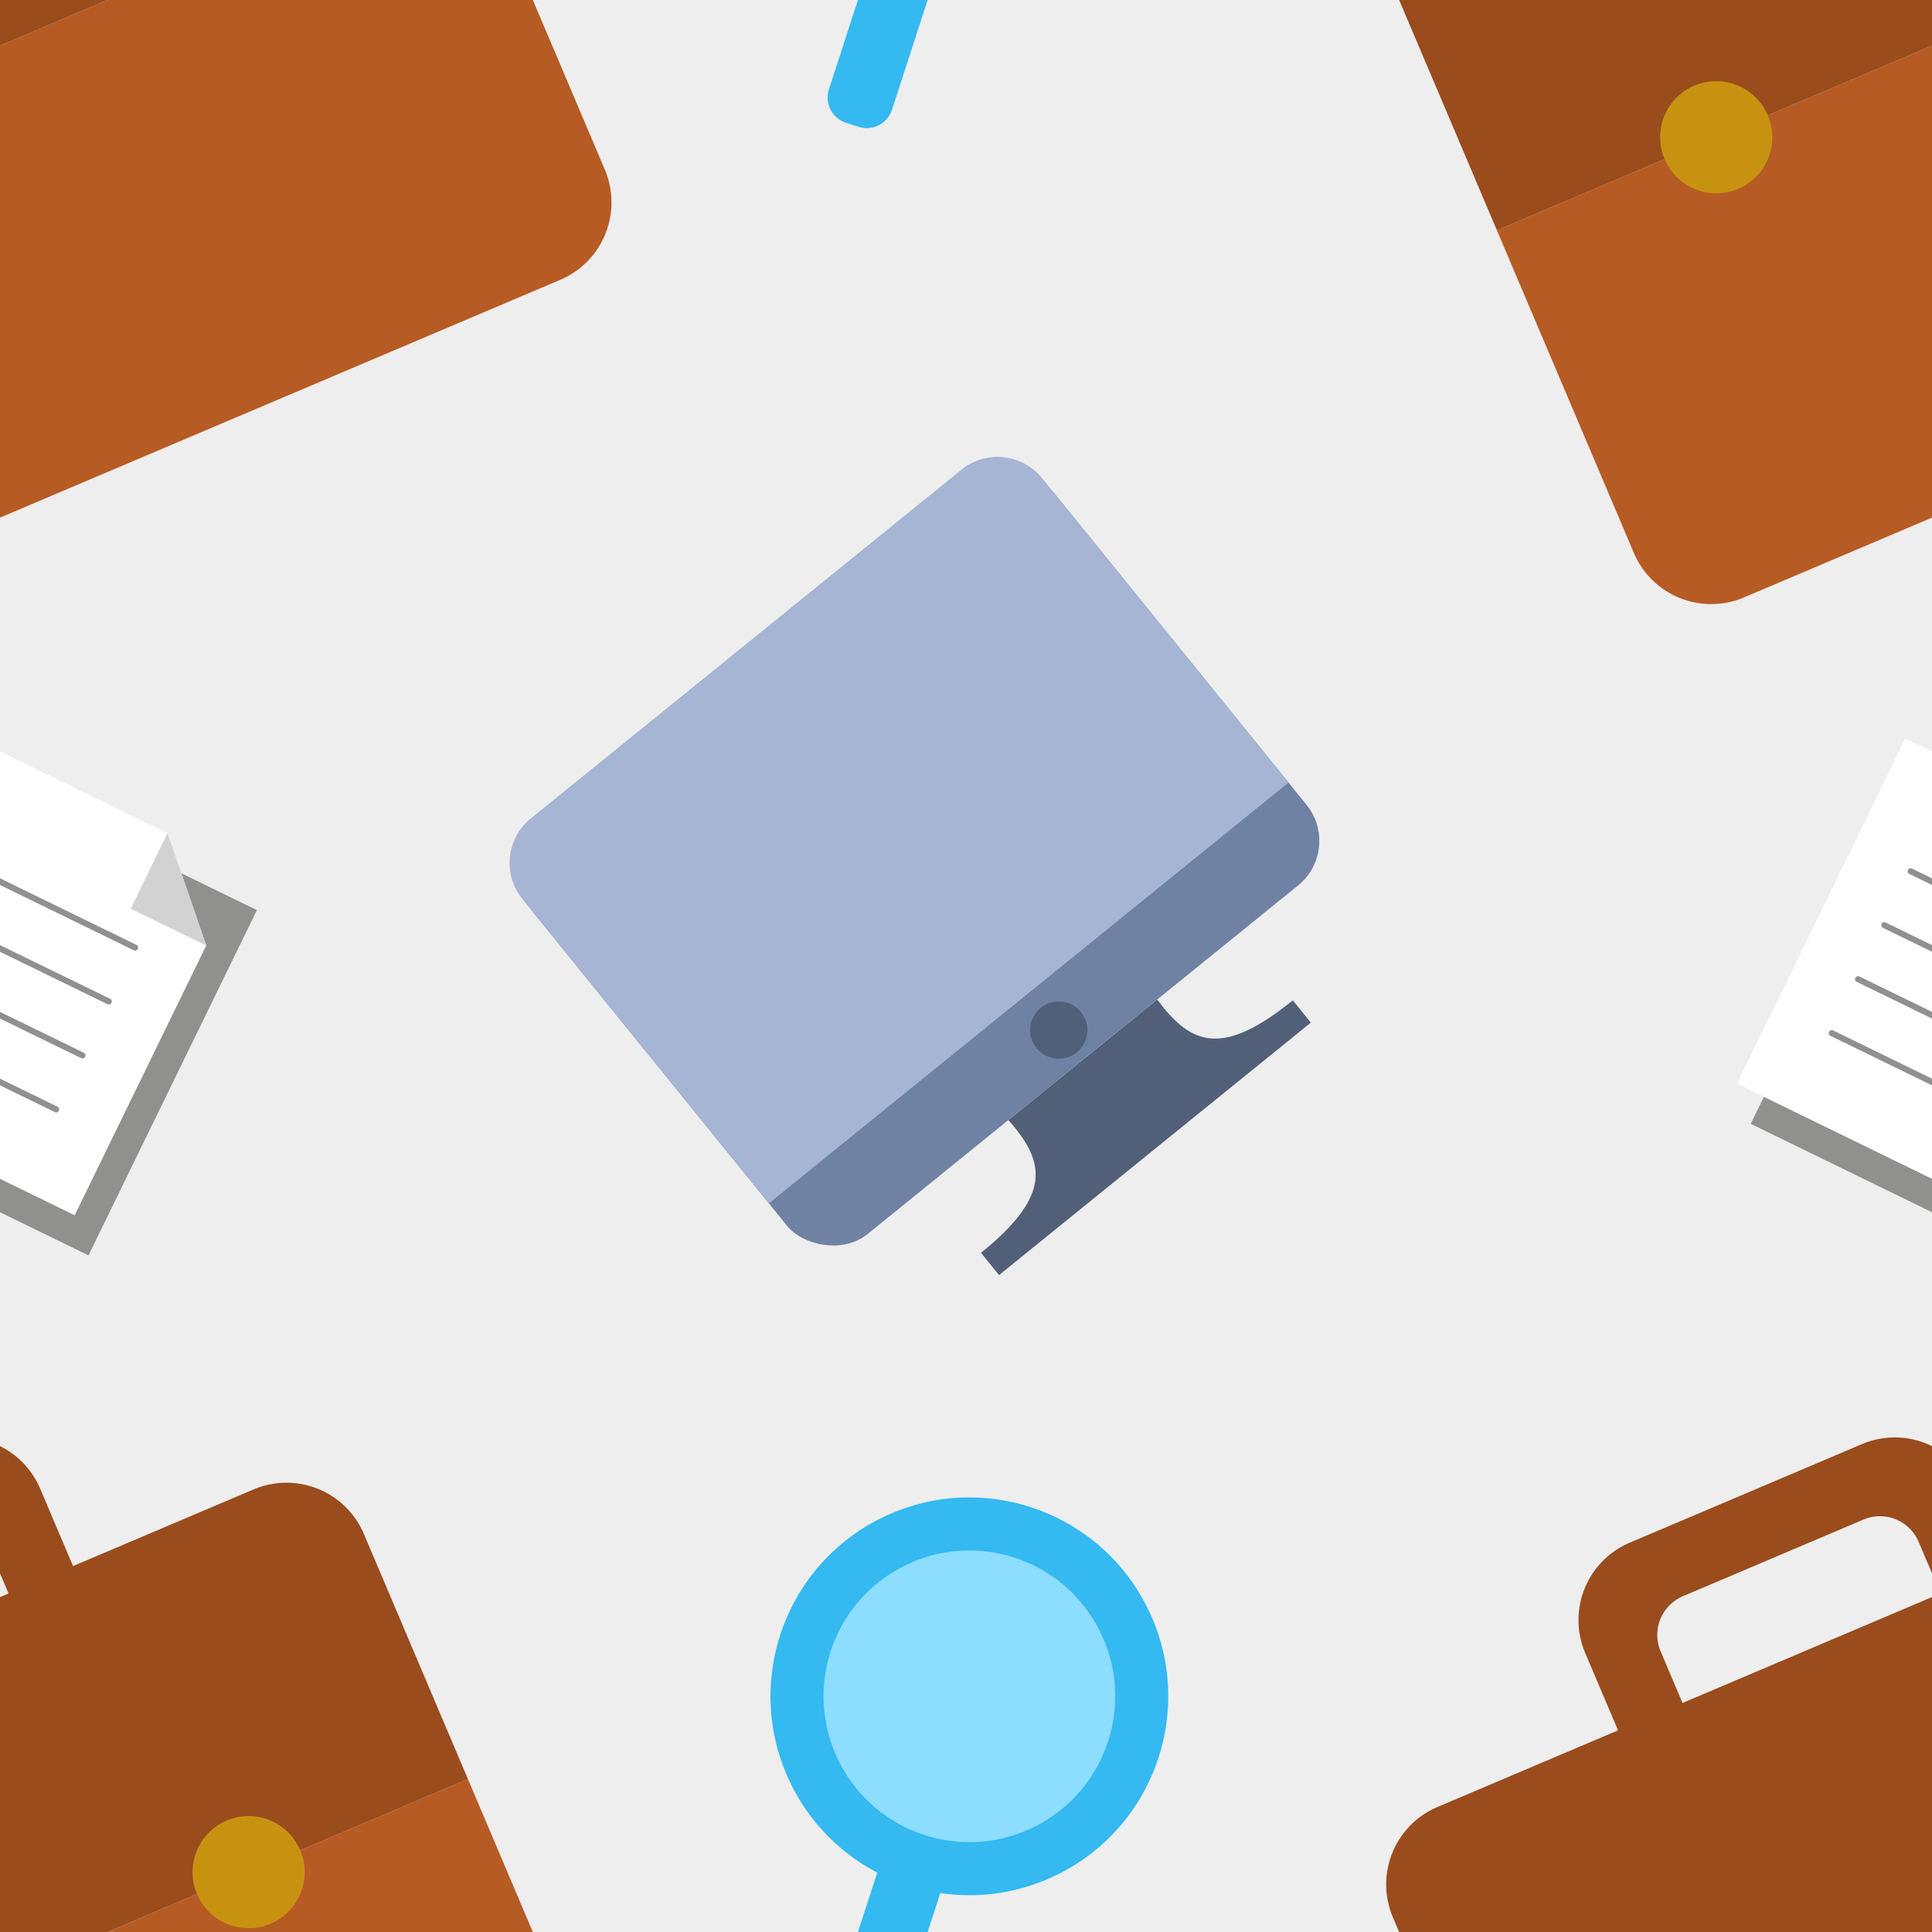 <svg version="1.1"
      xmlns="http://www.w3.org/2000/svg"
      xmlns:xlink="http://www.w3.org/1999/xlink"  id="snapshot-38321" width="250" height="250" viewBox="0 0 250 250"><desc>This image was made on Patterninja.com</desc><defs>
<!-- image 97408 -->
<g id="transformed-97408" data-image="97408" transform="translate(-63.695, -61.656) rotate(337, 63.695, 61.656)"><g><svg version="1.1" width="127.389px" height="123.313px" viewBox="0 0 127.389 123.313"><g id="original-97408"><svg xmlns="http://www.w3.org/2000/svg" viewBox="0 0 70 68" xmlns:xlink="http://www.w3.org/1999/xlink" version="1.1" preserveAspectRatio="xMidYMid meet">
  <path fill-rule="evenodd" d="M70 37v25a6 6 0 0 1-6 6H6a6 6 0 0 1-6-6V37h70z" fill="rgba(183, 91, 36, 1)" stroke="none"/>
  <path fill-rule="evenodd" d="M0 37V18a6 6 0 0 1 6-6h14V6a6 6 0 0 1 6-6h18a6 6 0 0 1 6 6v6h14a6 6 0 0 1 6 6v19H0zm45-27V8a3 3 0 0 0-3-3H28a3 3 0 0 0-3 3v4h20v-2z" fill="rgba(154, 76, 29, 1)" stroke="none"/>
  <path fill-rule="evenodd" d="M53 33a4 4 0 1 1 0 8 4 4 0 0 1 0-8z" fill="rgba(200, 146, 17, 1)" stroke="none"/>
  <path fill-rule="evenodd" d="M17 33a4 4 0 1 1 0 8 4 4 0 0 1 0-8z" fill="rgba(200, 146, 17, 1)" stroke="none"/>
</svg>
</g></svg></g></g>
<!-- /image 97408 -->

<!-- image 09193 -->
<g id="transformed-09193" data-image="09193" transform="translate(79.583, 73.973) rotate(321, 43.417, 42.027)"><g><svg version="1.1" width="86.833px" height="84.055px" viewBox="0 0 86.833 84.055"><g id="original-09193"><svg xmlns="http://www.w3.org/2000/svg" viewBox="0 0 70 68" xmlns:xlink="http://www.w3.org/1999/xlink" version="1.1" preserveAspectRatio="xMidYMid meet">
  <path fill-rule="evenodd" d="M14 65c9.113 0 11-2.853 11-8 0-.169-.02-.832-.025-1h20.05c0 .168-.025.831-.025 1 0 5.147 1.887 8 11 8v3H14v-3z" fill="rgba(81, 96, 120, 1)" stroke="none"/>
  <rect width="70" height="54" y="2" fill-rule="evenodd" rx="6" fill="rgba(111, 130, 164, 1)" stroke="none"/>
  <path fill-rule="evenodd" d="M70 47V5.998A5.993 5.993 0 0 0 64.002 0H5.998A5.995 5.995 0 0 0 0 5.998V47h70z" fill="rgba(165, 181, 211, 1)" stroke="none"/>
  <circle cx="35" cy="52" r="3" fill-rule="evenodd" fill="rgba(80, 96, 121, 1)" stroke="none"/>
</svg>
</g></svg></g></g>
<!-- /image 09193 -->

<!-- image 67063 -->
<g id="transformed-67063" data-image="67063" transform="translate(91.695, 195.695) rotate(63, 31.305, 31.305)"><g><svg version="1.1" width="62.61px" height="62.61px" viewBox="0 0 62.61 62.61"><g id="original-67063"><svg xmlns="http://www.w3.org/2000/svg" viewBox="0 0 73 73" xmlns:xlink="http://www.w3.org/1999/xlink" version="1.1" preserveAspectRatio="xMidYMid meet">
  <path fill-rule="evenodd" d="M54.454 47.383L71.142 64.07a4 4 0 0 1 0 5.657l-1.414 1.414a4 4 0 0 1-5.657 0L47.383 54.454A29.863 29.863 0 0 1 30 60C13.431 60 0 46.569 0 30 0 13.431 13.431 0 30 0c16.569 0 30 13.431 30 30 0 6.48-2.054 12.479-5.546 17.383z" fill="rgba(52, 185, 241, 1)" stroke="none"/>
  <circle cx="30" cy="30" r="22" fill-rule="evenodd" fill="rgba(141, 221, 255, 1)" stroke="none"/>
</svg>
</g></svg></g></g>
<!-- /image 67063 -->

<!-- image 52005 -->
<g id="transformed-52005" data-image="52005" transform="translate(-17.359, 102.167) rotate(26, 21.359, 26.833)"><g><svg version="1.1" width="42.718px" height="53.666px" viewBox="0 0 42.718 53.666"><g id="original-52005"><svg xmlns="http://www.w3.org/2000/svg" viewBox="0 0 55 69" xmlns:xlink="http://www.w3.org/1999/xlink" version="1.1" preserveAspectRatio="xMidYMid meet">
  <path fill-rule="evenodd" d="M5 69V5h50v64z" fill="rgba(144, 144, 143, 1)" stroke="none"/>
  <path fill-rule="evenodd" d="M0 64V0h36l14 14v50z" fill="rgba(255, 255, 255, 1)" stroke="none"/>
  <path fill-rule="evenodd" d="M36 0l14 14H36z" fill="rgba(210, 210, 210, 1)" stroke="none"/>
  <path fill-rule="evenodd" d="M10.5 49h29a.5.5 0 1 1 0 1h-29a.5.5 0 1 1 0-1z" fill="rgba(144, 144, 143, 1)" stroke="none"/>
  <path fill-rule="evenodd" d="M10.5 39h29a.5.5 0 1 1 0 1h-29a.5.5 0 1 1 0-1z" fill="rgba(144, 144, 143, 1)" stroke="none"/>
  <path fill-rule="evenodd" d="M10.5 29h29a.5.5 0 1 1 0 1h-29a.5.5 0 1 1 0-1z" fill="rgba(144, 144, 143, 1)" stroke="none"/>
  <path fill-rule="evenodd" d="M10.5 19h29a.5.5 0 1 1 0 1h-29a.5.5 0 1 1 0-1z" fill="rgba(144, 144, 143, 1)" stroke="none"/>
</svg>
</g></svg></g></g>
<!-- /image 52005 -->
</defs><rect x="0" y="0" width="250" height="250" fill="rgba(238, 238, 238, 1)"></rect><use xlink:href="#transformed-97408" transform="translate(-250, -250)"></use><use xlink:href="#transformed-97408" transform="translate(0, -250)"></use><use xlink:href="#transformed-97408" transform="translate(250, -250)"></use><use xlink:href="#transformed-97408" transform="translate(-250, 0)"></use><use xlink:href="#transformed-97408" transform="translate(0, 0)"></use><use xlink:href="#transformed-97408" transform="translate(250, 0)"></use><use xlink:href="#transformed-97408" transform="translate(-250, 250)"></use><use xlink:href="#transformed-97408" transform="translate(0, 250)"></use><use xlink:href="#transformed-97408" transform="translate(250, 250)"></use><use xlink:href="#transformed-09193" transform="translate(-250, -250)"></use><use xlink:href="#transformed-09193" transform="translate(0, -250)"></use><use xlink:href="#transformed-09193" transform="translate(250, -250)"></use><use xlink:href="#transformed-09193" transform="translate(-250, 0)"></use><use xlink:href="#transformed-09193" transform="translate(0, 0)"></use><use xlink:href="#transformed-09193" transform="translate(250, 0)"></use><use xlink:href="#transformed-09193" transform="translate(-250, 250)"></use><use xlink:href="#transformed-09193" transform="translate(0, 250)"></use><use xlink:href="#transformed-09193" transform="translate(250, 250)"></use><use xlink:href="#transformed-67063" transform="translate(-250, -250)"></use><use xlink:href="#transformed-67063" transform="translate(0, -250)"></use><use xlink:href="#transformed-67063" transform="translate(250, -250)"></use><use xlink:href="#transformed-67063" transform="translate(-250, 0)"></use><use xlink:href="#transformed-67063" transform="translate(0, 0)"></use><use xlink:href="#transformed-67063" transform="translate(250, 0)"></use><use xlink:href="#transformed-67063" transform="translate(-250, 250)"></use><use xlink:href="#transformed-67063" transform="translate(0, 250)"></use><use xlink:href="#transformed-67063" transform="translate(250, 250)"></use><use xlink:href="#transformed-52005" transform="translate(-250, -250)"></use><use xlink:href="#transformed-52005" transform="translate(0, -250)"></use><use xlink:href="#transformed-52005" transform="translate(250, -250)"></use><use xlink:href="#transformed-52005" transform="translate(-250, 0)"></use><use xlink:href="#transformed-52005" transform="translate(0, 0)"></use><use xlink:href="#transformed-52005" transform="translate(250, 0)"></use><use xlink:href="#transformed-52005" transform="translate(-250, 250)"></use><use xlink:href="#transformed-52005" transform="translate(0, 250)"></use><use xlink:href="#transformed-52005" transform="translate(250, 250)"></use></svg>